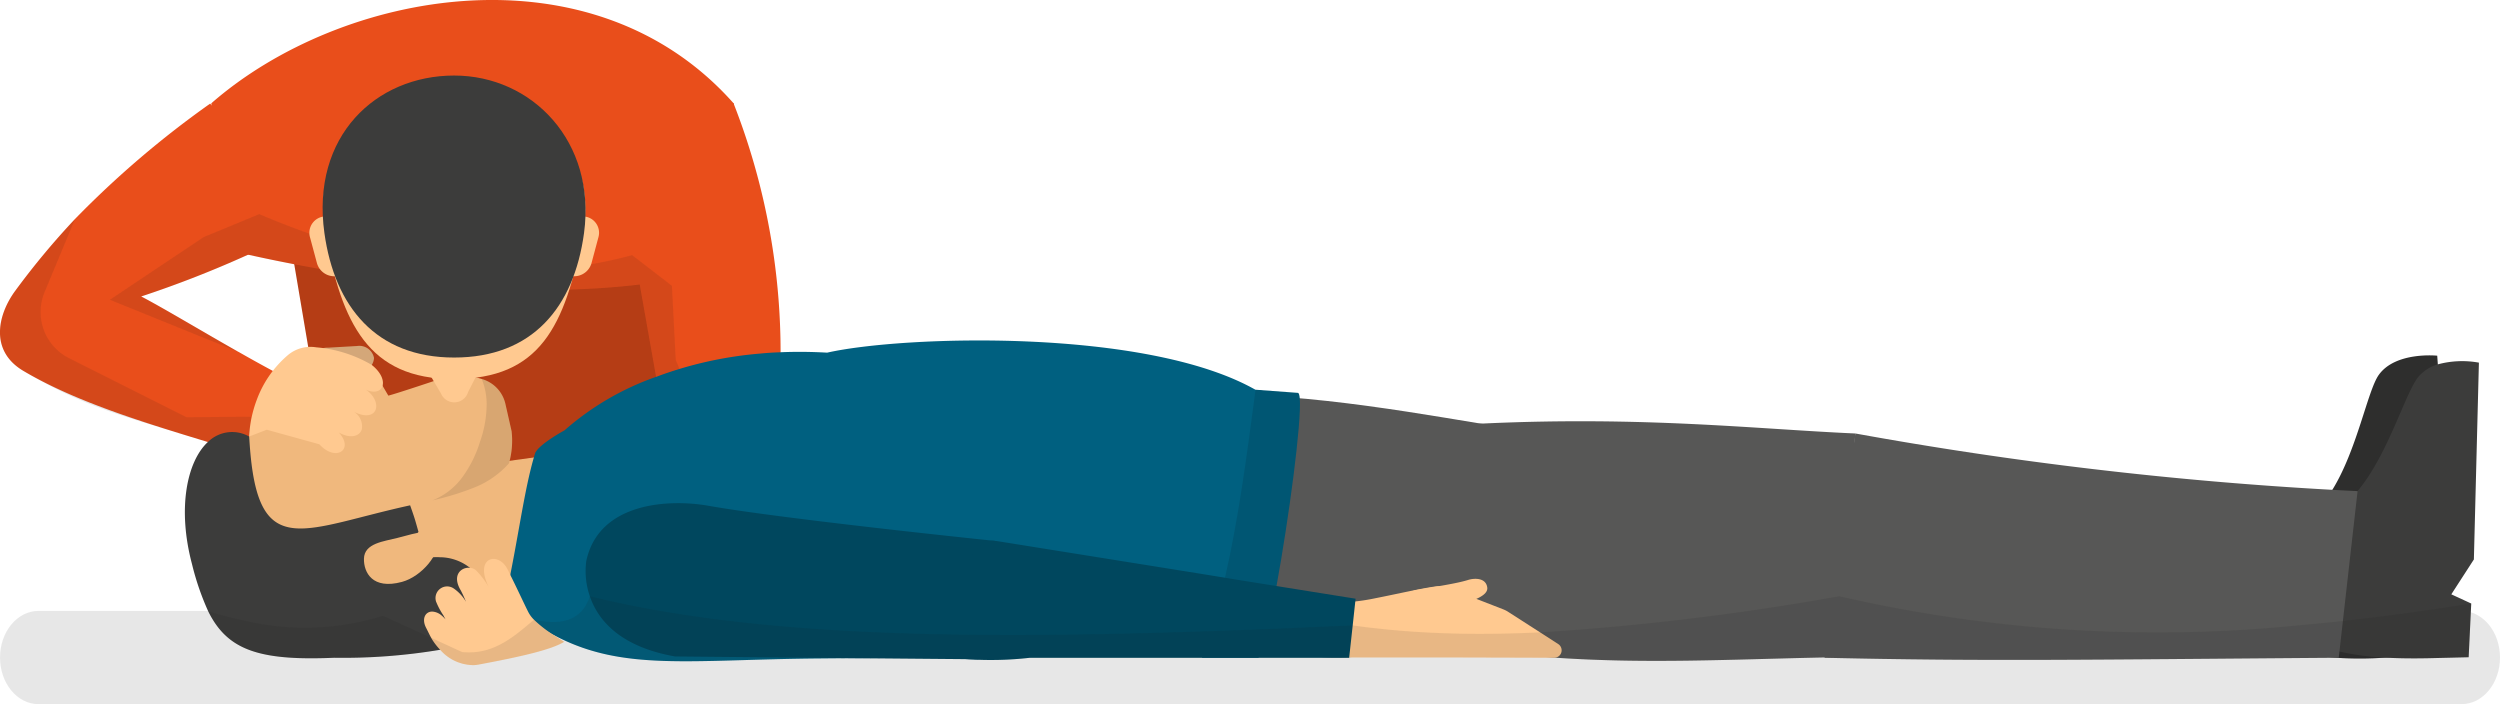 <svg xmlns="http://www.w3.org/2000/svg" width="193.509" height="54.504" viewBox="0 0 193.509 54.504">
  <g id="Group_34" data-name="Group 34" transform="translate(-21.713 -24.309)">
    <path id="Path_10" data-name="Path 10" d="M215.222,51.161c0,1.992-1.333,3.607-2.976,3.607H24.69c-1.644,0-2.976-1.615-2.976-3.607h0c0-1.994,1.333-3.609,2.976-3.609H212.245c1.644,0,2.976,1.615,2.976,3.609Z" transform="translate(0.001 24.044)" fill="#131313" opacity="0.1"/>
    <path id="Path_11" data-name="Path 11" d="M70.4,52.722,37.114,60.171,32.021,30.022l35.806-1.785Z" transform="translate(10.663 4.063)" fill="#b53d15"/>
    <path id="Path_12" data-name="Path 12" d="M57.386,52.723l-8.657.751-.517-2.911-1.471-8.3-.374-2.108-.981-5.522L54,28.238A52.8,52.8,0,0,1,57.386,52.723Z" transform="translate(24.49 4.064)" fill="#e94e1b"/>
    <path id="Path_13" data-name="Path 13" d="M38.382,38.407a1.156,1.156,0,0,1-1.2,1.076l-2.273.13a1.154,1.154,0,0,1-1.318-.932h0a1.157,1.157,0,0,1,1.2-1.076l2.275-.13a1.158,1.158,0,0,1,1.318.932Z" transform="translate(12.281 13.617)" fill="#d4a779"/>
    <path id="Path_14" data-name="Path 14" d="M40.918,39.942a83.369,83.369,0,0,1-8.276,3.235c1.636.85,4.571,2.614,7.509,4.281l.024.008c.9.515,1.792,1.009,2.653,1.471.252.138.5.271.753.4l-.753,2.2-.7,2.045-.675,1.973c-6.748-2.087-13.118-3.772-17.922-6.612-2.667-1.573-1.973-4.394-.637-6.205a59.47,59.47,0,0,1,4.614-5.546,75.211,75.211,0,0,1,10.471-8.942l.1.11,7.9,8.675c-.456.313-.913.612-1.365.893A37.376,37.376,0,0,1,40.918,39.942Z" transform="translate(0 4.079)" fill="#e94e1b"/>
    <path id="Path_15" data-name="Path 15" d="M70.172,32.3V44.749a33.274,33.274,0,0,1-5.265,1.294c-.651.108-1.312.21-1.994.285-9.013,1.1-20.265-.067-30.314-2.307-.671-.153-1.333-.3-1.988-.462L30.5,42.1l-.739-9.66-.008-.138C39.813,23.513,59.194,19.926,70.172,32.3Z" transform="translate(8.319)" fill="#e94e1b"/>
    <g id="Group_32" data-name="Group 32" transform="translate(36.019 50.658)">
      <path id="Path_16" data-name="Path 16" d="M121.209,60.622,118.151,61c-.857.1-1.65.175-2.374.224a26.17,26.17,0,0,1-3.752.014c-1.259-.1-1.941-.319-2.03-.519a7.971,7.971,0,0,1-.572-2.026,14.7,14.7,0,0,1,1.988-10.036c.1-.138.187-.275.277-.417,1.906-3.074,2.726-7.658,3.587-8.885,1.294-1.841,4.533-1.5,4.533-1.5l.047.671,1.027,14.53L119.4,55.9l1.6.562.037.789Z" transform="translate(54.536 -36.672)" fill="#2e2e2d"/>
      <path id="Path_17" data-name="Path 17" d="M87.778,56.585c-5.43,4.358-14.941,3.8-19.619.079-1.027-6.441-1.3-12.382,0-17.287,7.34-.352,17.718,1.674,23.226,2.535Z" transform="translate(11.124 -35.112)" fill="#575756"/>
      <path id="Path_18" data-name="Path 18" d="M121.92,53.4l-1.746,2.7,1.542.712-.2,4.158-3.082.075c-1.28.028-2.411.01-3.387-.047a19.647,19.647,0,0,1-3.538-.472c-.726-.185-1.113-.385-1.17-.541a7.323,7.323,0,0,1-.332-1.642,14.733,14.733,0,0,1,2.905-10.229c2.393-2.84,3.719-7.7,4.742-8.885a3.145,3.145,0,0,1,1.469-.928,7.275,7.275,0,0,1,3.186-.134Z" transform="translate(55.261 -36.446)" fill="#3c3c3b"/>
      <g id="Group_31" data-name="Group 31" transform="translate(0 2.727)">
        <path id="Path_19" data-name="Path 19" d="M48.8,41.532V53.82l-10.51.335-.243-11.137Z" transform="translate(-19.123 -35.567)" fill="#f0b87d"/>
        <g id="Group_30" data-name="Group 30">
          <path id="Path_20" data-name="Path 20" d="M50.66,38.86a2.6,2.6,0,0,1,1.817,1.87l.492,2.167a6.4,6.4,0,0,1-.2,2.48l0,.006a8.2,8.2,0,0,1-5.882,5.926.816.816,0,0,1,.024.114.042.042,0,0,0,.008.033c.342,1.6,2.549,3.689,1.052,4.246-1.656.618-3.66,3.135-5.849,3.918C32.083,61.966,31,55.647,30.016,51.95a8.769,8.769,0,0,1,2.635-8.634,11.171,11.171,0,0,1,2.879-1.87,16.344,16.344,0,0,1,1.923-.728,12.508,12.508,0,0,1,1.316.173l.462-.37,2.053-1.646a1.1,1.1,0,0,1,1.628.391l.517.881c.667-.163,4.333-1.4,4.333-1.4A5.384,5.384,0,0,1,50.66,38.86Z" transform="translate(-27.676 -38.6)" fill="#f0b87d"/>
          <path id="Path_21" data-name="Path 21" d="M52.225,54.828c-.2,1.284-1.345,2.065-2.891,2.545-.262.085-.543.157-.828.224a45.351,45.351,0,0,1-8.181.618c-.37.014-.728.028-1.074.033-5.2.11-7.338-.885-8.7-3.638A20.673,20.673,0,0,1,29.3,50.963c-1.141-4.295-.4-7.934,1.227-9.446a2.675,2.675,0,0,1,3.2-.427v0q.043.763.106,1.426c.779,8.156,4.222,5.674,12.351,3.9.342.97.342.97.647,2.059-.016.024-.035.049-.053.071-.586.761-2.378,2.688-2.492,2.812a10.929,10.929,0,0,1,3.534-.924c.051,0,.1,0,.153,0a3.6,3.6,0,0,1,.513,0,3.774,3.774,0,0,1,2.321.814l0,0A4.653,4.653,0,0,1,52.225,54.828Z" transform="translate(-28.745 -36.378)" fill="#3c3c3b"/>
          <path id="Path_22" data-name="Path 22" d="M38.5,48.414c1.56-.423,3-2.226,2.728-3.245s-1.51-.566-3.074-.161c-1.034.271-2.572.4-2.594,1.613C35.54,47.677,36.213,49.032,38.5,48.414Z" transform="translate(-21.695 -32.448)" fill="#f0b87d"/>
        </g>
        <path id="Path_23" data-name="Path 23" d="M41.984,38.728A2.6,2.6,0,0,1,43.8,40.6l.492,2.167a6.4,6.4,0,0,1-.2,2.48l0,.006a7.086,7.086,0,0,1-2.675,1.872,21.648,21.648,0,0,1-3.255,1,5.288,5.288,0,0,0,2.35-1.837,9.245,9.245,0,0,0,1.335-2.7,8.839,8.839,0,0,0,.515-2.952A5.272,5.272,0,0,0,41.984,38.728Z" transform="translate(-19 -38.468)" fill="#050504" opacity="0.1"/>
      </g>
      <path id="Path_24" data-name="Path 24" d="M97.712,55.778c-.366,1.223-.781,2.46-1.227,3.691-.031.092-.063.181-.1.273-.242.661-.494,1.326-.753,1.988-.136,0-.342-.006-.6-.006-2.325-.012-9.247.02-17.313.067-.531,0-1.068,0-1.611.01l-7.782.057c-.94,0-1.882.01-2.814.018-10.15.081-15.373,1.042-20.7-1.821l-.006,0q-.7-.372-1.408-.842l-.362-.11L40.8,58.4c.246-.995.466-2,.665-3V55.4c.576-2.877.993-5.688,1.516-7.9.1-.413.2-.808.309-1.174.035-.13.071-.248.11-.366.338-.7,2.26-1.737,2.26-1.737a21.454,21.454,0,0,1,7.09-4.142,30.006,30.006,0,0,1,8.028-1.8q.8-.079,1.642-.106c1.131-.047,2.325-.039,3.571.033,5.831-1.32,24.674-1.935,33.156,2.873.171.1.332.2.494.295,0,.057.014.114.018.171C100.137,45.677,99.276,50.647,97.712,55.778Z" transform="translate(-16.273 -37.26)" fill="#006080"/>
      <path id="Path_25" data-name="Path 25" d="M75.807,46.386l-1.119,7.263-.267,1.735-.022.153-.881-.01H73.5l-8.476-.075-14.105-.134c-4.348-.765-6-2.887-6.6-4.661a5.949,5.949,0,0,1-.275-2.728c.975-4.567,6.443-4.81,9.468-4.272,5.418.956,19.789,2.47,22,2.7h.01c.11.01.185.02.232.024A.2.2,0,0,1,75.807,46.386Z" transform="translate(-12.969 -30.855)" fill="#00475e"/>
      <path id="Path_26" data-name="Path 26" d="M112.05,41.282l-.985,12.65-.36,4.667c-.348,0-.686.012-1.027.018-7.481.157-13.792.5-20.866.018a93.9,93.9,0,0,1-10.276-1.27q-1.587-.278-3.263-.629l-.049-.346-.313-2.36-1.7-12.75c3.534-.37,6.811-.614,9.865-.761C95.656,39.921,104.452,40.948,112.05,41.282Z" transform="translate(17.252 -34.078)" fill="#575756"/>
      <path id="Path_27" data-name="Path 27" d="M132.385,45.263l-1.137,10.048-.267,2.364-.057.486h-.157c-19.338.142-27.148.289-39.636,0l0-.024.637-4.651L93.508,40.8a298.521,298.521,0,0,0,36.922,4.362C131.081,45.2,131.734,45.228,132.385,45.263Z" transform="translate(35.794 -33.597)" fill="#575756"/>
      <path id="Path_28" data-name="Path 28" d="M82.592,47c-.1-.757-.983-.741-1.487-.582-.885.277-2.435.5-4.13.8-.366.151-.716.2-1.088.334a7.6,7.6,0,0,0-1.023.423c-.258.321-.427.584-.718,1.009a21,21,0,0,0,6.651-.743C81.317,48.04,82.684,47.678,82.592,47Z" transform="translate(18.221 -27.875)" fill="#ffc990"/>
      <path id="Path_29" data-name="Path 29" d="M89.581,51.566v.01a.572.572,0,0,1-.5.57.463.463,0,0,1-.094.006l-8.319-.024H72.953v-.01l.173-2.458.132-1.923c0,.057.128.071.352.057a15.839,15.839,0,0,0,1.565-.252c1.6-.313,3.776-.812,4.714-.918a2.033,2.033,0,0,1,.224-.014,1.882,1.882,0,0,1,.69.134l1.536.6.647.252,2.091.814a2.029,2.029,0,0,1,.4.21l2.443,1.569,1.394.9A.571.571,0,0,1,89.581,51.566Z" transform="translate(16.988 -27.588)" fill="#ffc990"/>
      <path id="Path_30" data-name="Path 30" d="M73.213,54.327c-.228,1.27-.456,2.417-.665,3.335-.124.537-.242,1-.352,1.355-.167.551-.315.867-.423.867H67.443c.01-.035.024-.067.035-.1.232-.641.448-1.292.647-1.959.075-.232.146-.466.21-.7.332-1.119.623-2.264.889-3.434,1.027-4.472,1.664-9.265,2.307-14.111l.057-.444,3.282.244c.071.008.118.157.142.423C75.164,41.634,74.179,49.044,73.213,54.327Z" transform="translate(11.288 -35.32)" fill="#005673"/>
      <path id="Path_31" data-name="Path 31" d="M89.182,49.37l-.024.214-.2,1.851L88.688,53.9v.018l-.006.024H63.975a26.651,26.651,0,0,1-4.866.108h-.014c-.167-.014-.338-.033-.513-.057a.35.35,0,0,1-.181-.075c-.313-.214-.47-.889-.476-1.774-.037-2.659,1.2-7.249,3.182-7.263h.01c.11.01.185.02.232.024a.2.2,0,0,1,.049,0l15.971,2.563,1.7.277L80,47.9l3.062.49Z" transform="translate(1.44 -29.377)" fill="#00475e"/>
    </g>
    <path id="Path_32" data-name="Path 32" d="M40.235,40.823c1.361.948.934,2.631-.918,1.713a1.34,1.34,0,0,1,.6,1.347c-.153.527-.861.779-1.788.246,1.223,1.318-.21,2.325-1.5.918L32.559,43.92l-1.369.529a9.431,9.431,0,0,1,.59-2.83,8.336,8.336,0,0,1,2.382-3.448,2.728,2.728,0,0,1,2.222-.629A10.167,10.167,0,0,1,40.679,38.9C42.148,40.062,41.6,41.433,40.235,40.823Z" transform="translate(9.803 13.651)" fill="#ffc990"/>
    <path id="Path_33" data-name="Path 33" d="M48.693,51.987c-.942.58-3.125,1.113-6.673,1.77a2.043,2.043,0,0,1-.409.033A3.439,3.439,0,0,1,39.09,52.6a4.941,4.941,0,0,1-.527-.653,2.72,2.72,0,0,1-.163-.267c-.138-.25-.271-.537-.391-.769-.374-.714-.057-1.276.48-1.265a1.206,1.206,0,0,1,.714.3,2.538,2.538,0,0,1,.305.305c-.063-.12-.12-.224-.163-.309a5.6,5.6,0,0,1-.551-1.027.192.192,0,0,1-.018-.043.9.9,0,0,1,1.365-1.017,3.22,3.22,0,0,1,.95,1.031,9.437,9.437,0,0,0-.4-.875c-.718-1.19.033-1.813.69-1.756l0,0a.781.781,0,0,1,.509.22,6.441,6.441,0,0,1,.977,1.3c-1.141-2.275.58-2.765,1.337-1.585.065.1.179.319.313.594V46.8c.462.907,1.184,2.478,1.426,2.934l.033.057a2.313,2.313,0,0,0,.376.48,9.252,9.252,0,0,0,1.508,1.176l.006,0C48.156,51.639,48.437,51.82,48.693,51.987Z" transform="translate(16.69 22.002)" fill="#ffc990"/>
    <path id="Path_34" data-name="Path 34" d="M204.8,47.555l-.2,4.158-3.082.075c-1.28.028-2.411.01-3.387-.047a26.17,26.17,0,0,1-3.752.014c-19.338.142-27.148.289-39.636,0l0-.024c-7.481.157-13.792.5-20.866.018a.463.463,0,0,1-.094.006l-8.319-.024h-7.524l-.006.024H93.241a26.651,26.651,0,0,1-4.866.108H88.36l-8.476-.075c-.94,0-1.882.01-2.814.018-10.15.081-15.373,1.042-20.7-1.821.285.189.566.37.822.537-.942.58-3.125,1.113-6.673,1.77a2.043,2.043,0,0,1-.409.033,3.439,3.439,0,0,1-2.521-1.188,45.351,45.351,0,0,1-8.181.618c-.37.014-.728.028-1.074.033-5.2.11-7.338-.885-8.7-3.638q1.392.433,2.769.722a20.249,20.249,0,0,0,10.758-.366l1.754.8,1.984.907,1.518.7.871.4c2.315.234,3.87-1.074,5.306-2.283.092-.075.177-.146.262-.224h0c2.431.551,3.786-.157,4.319-1.813,7.961,1.98,17.478,2.787,28.013,2.964.781.014,1.565.024,2.354.028,5.652.043,11.576-.077,17.694-.291.232,0,.466-.014.7-.022.167-.006.338-.01.509-.02,1.066-.037,2.134-.075,3.21-.118q3.11-.128,6.278-.271l.285-.014c.686.1,1.379.185,2.077.256,1.508.167,3.054.275,4.643.338h0c2.478.1,5.062.075,7.786-.053a201.669,201.669,0,0,0,22.658-2.71l.509-.087c.081.02.163.039.242.053a109.366,109.366,0,0,0,35.642,2.165c.433-.039.871-.075,1.314-.124q.876-.079,1.768-.181c2.755-.3,5.589-.68,8.537-1.131C203.866,47.7,204.332,47.632,204.8,47.555Z" transform="translate(8.193 23.466)" fill="#1d1d1b" opacity="0.1"/>
    <path id="Path_35" data-name="Path 35" d="M40.993,49.474a2.763,2.763,0,0,0-3.2.423c-6.748-2.087-9.46-2.659-14.264-5.5C20.866,42.826,21.56,40,22.9,38.193a59.47,59.47,0,0,1,4.614-5.546L25.163,38.3a4,4,0,0,0,1.9,5.111l9.094,4.567,4.993-.039Z" transform="translate(0 8.625)" fill="#1d1d1b" opacity="0.1"/>
    <path id="Path_36" data-name="Path 36" d="M69.984,44.434l-1.809.612L66.91,37.9C57.9,39.006,46.645,37.836,36.6,35.6a83.369,83.369,0,0,1-8.276,3.235c1.636.85,4.571,2.614,7.509,4.281l-9.938-4.028,7.265-4.856,1.343-.551,2.954-1.223c.946.4,1.892.779,2.838,1.131,8.608,3.231,17.269,4.4,26.025,2.045l.22.167L68.9,37.619l.5.389.295,5.731Z" transform="translate(4.322 8.425)" fill="#1d1d1b" opacity="0.1"/>
    <path id="Path_37" data-name="Path 37" d="M54.113,39.106c-1.377,7.092-3.3,11.179-10.024,11.179-6.577,0-8.622-4.321-9.9-11.179-1.306-7.023,4.4-11.548,9.9-11.548S55.476,32.093,54.113,39.106Z" transform="translate(12.712 3.361)" fill="#ffc990"/>
    <path id="Path_38" data-name="Path 38" d="M38.991,40.127l-.985-1.67h3.88l-.793,1.558A1.116,1.116,0,0,1,38.991,40.127Z" transform="translate(16.854 14.636)" fill="#ffc990"/>
    <g id="Group_33" data-name="Group 33" transform="translate(45.659 41.069)">
      <path id="Path_39" data-name="Path 39" d="M36.585,36.854l-.73.244a1.393,1.393,0,0,1-1.79-.96l-.537-2a1.266,1.266,0,0,1,1.223-1.6h1.835Z" transform="translate(-33.483 -32.547)" fill="#ffc990"/>
      <path id="Path_40" data-name="Path 40" d="M42.981,36.854l.73.244a1.394,1.394,0,0,0,1.79-.96l.535-2a1.265,1.265,0,0,0-1.221-1.6H42.981Z" transform="translate(-23.658 -32.547)" fill="#ffc990"/>
    </g>
    <path id="Path_41" data-name="Path 41" d="M54.222,39.374c-.781,5.764-4.012,9.637-10.054,9.637s-9.249-3.939-10.042-9.637c-1.046-7.505,4-12.191,10.042-12.191S55.178,32.3,54.222,39.374Z" transform="translate(12.697 2.973)" fill="#3c3c3b"/>
  </g>
</svg>
